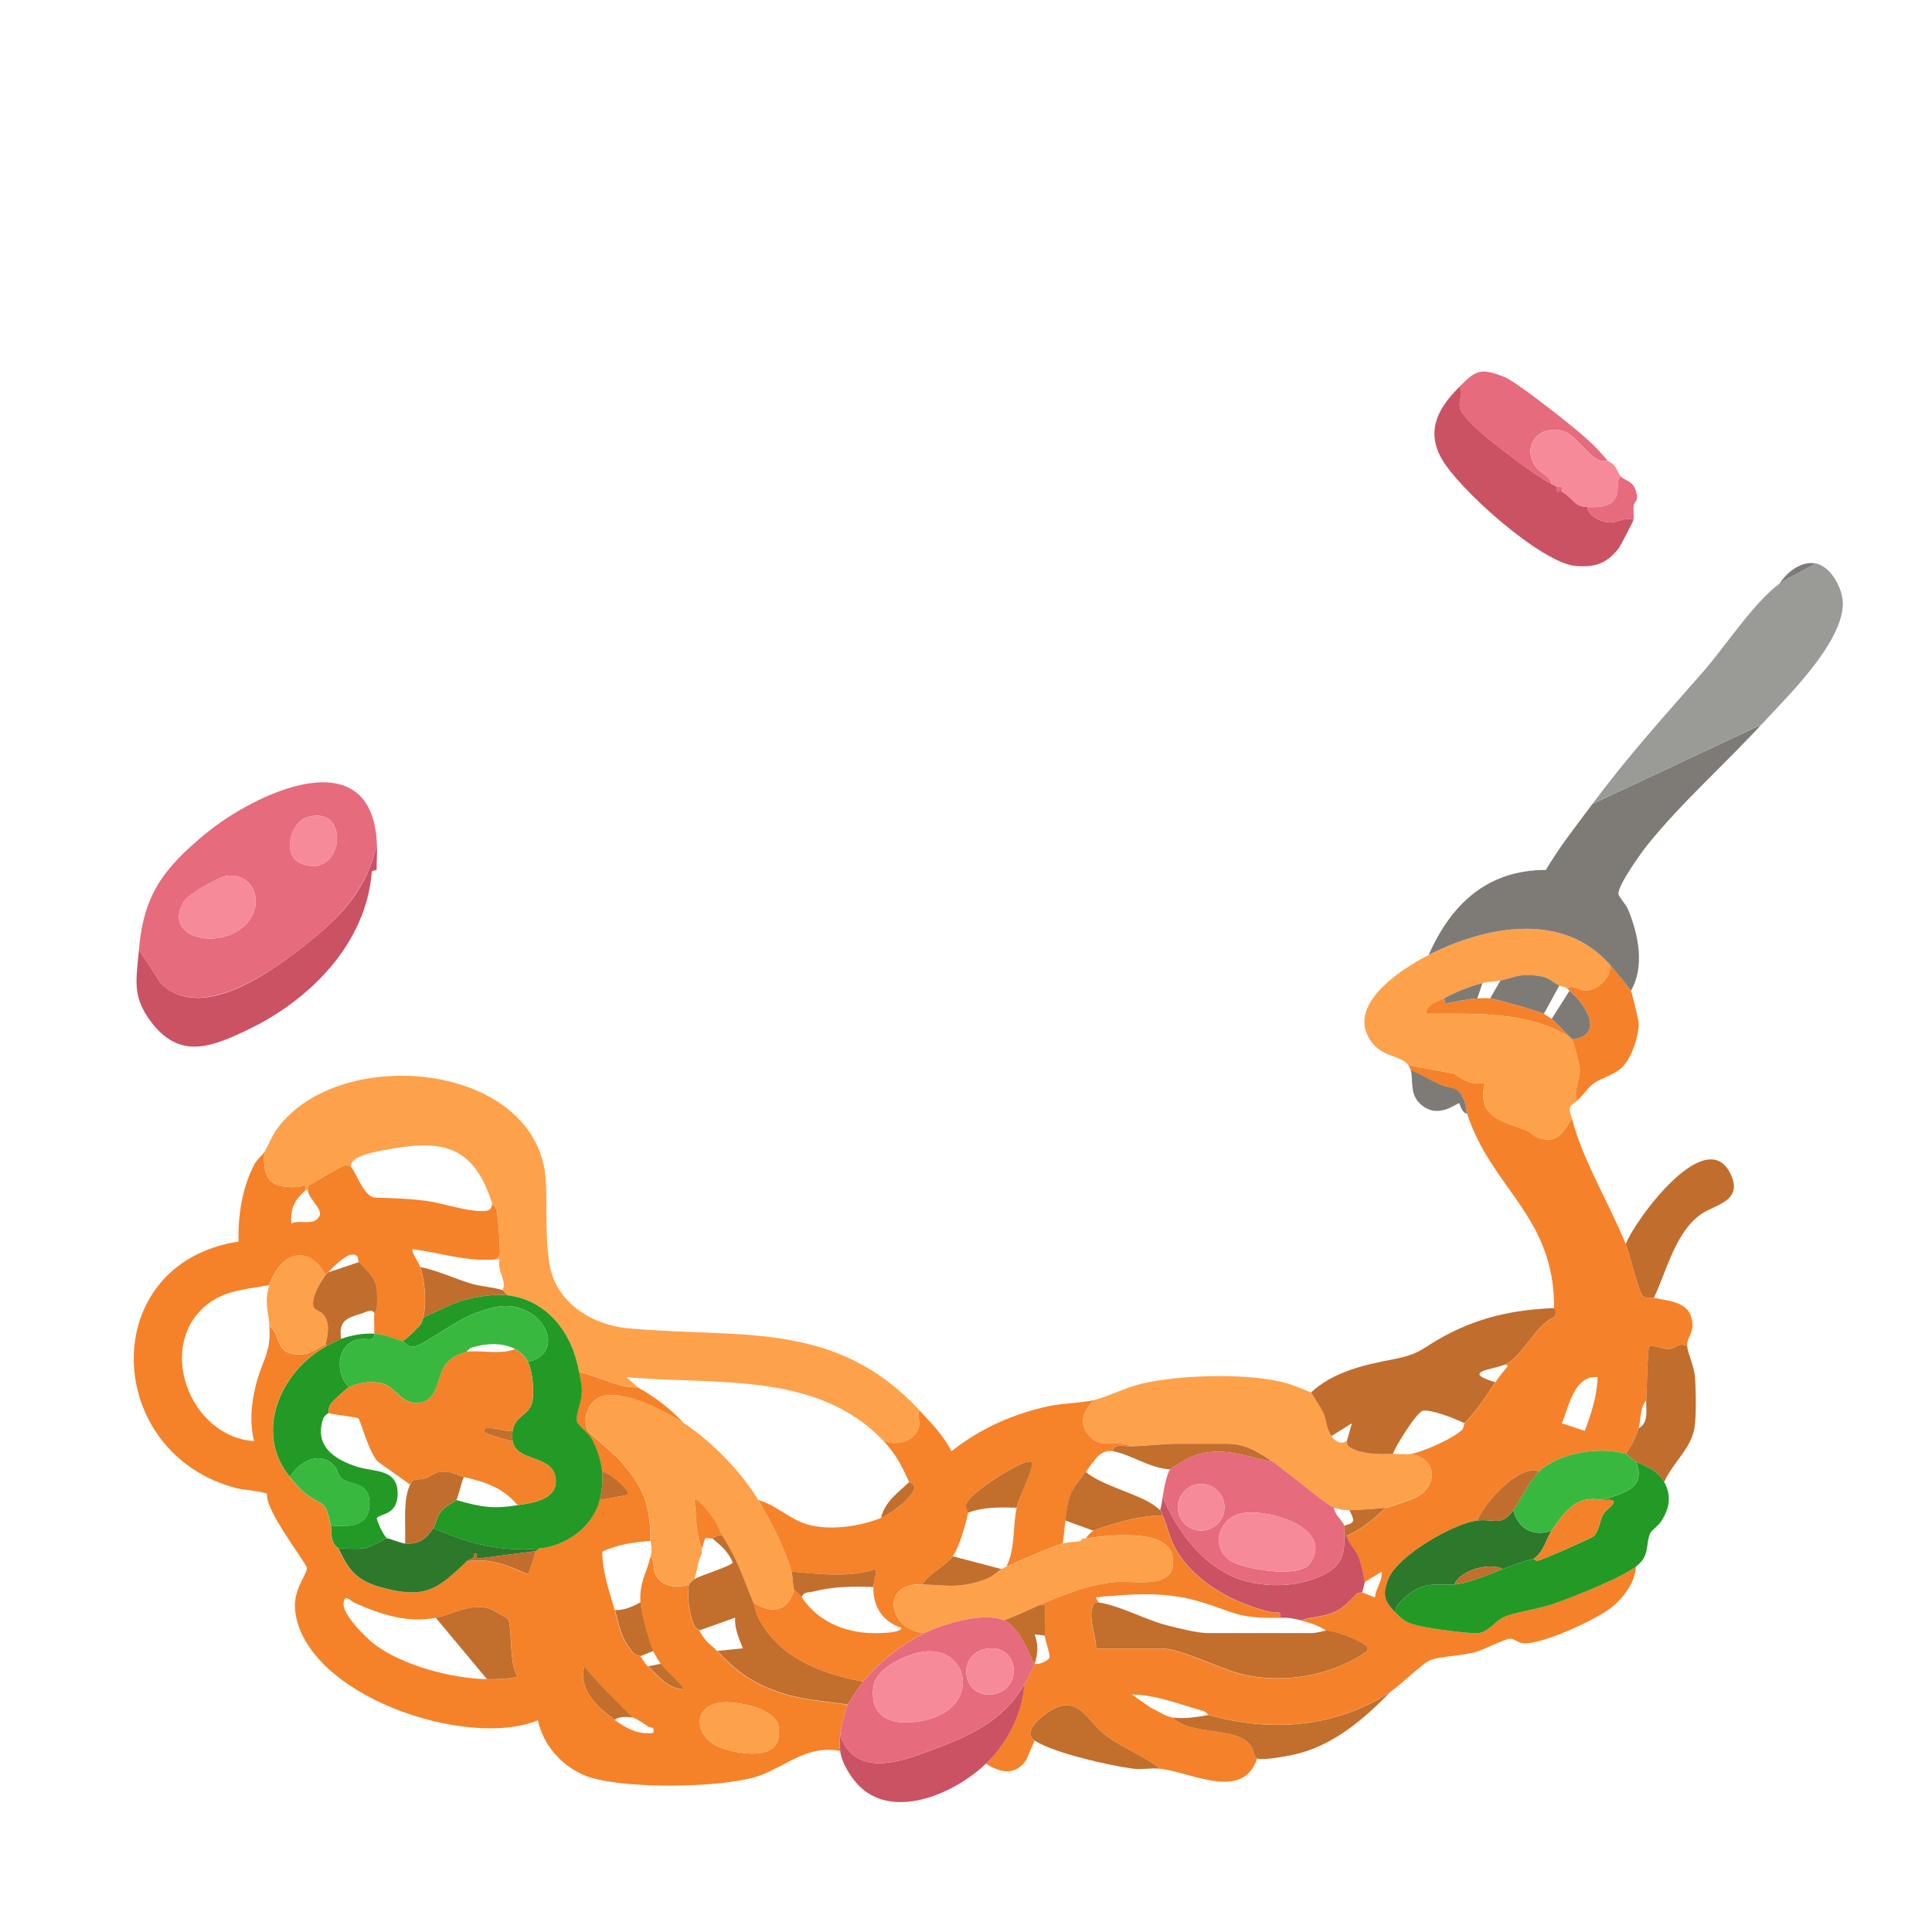 <svg width="260" height="260" viewBox="0 0 260 260" fill="none" xmlns="http://www.w3.org/2000/svg">
<path d="M35.572 155.024C35.306 158.786 36.476 159.949 40.124 159.741C40.705 159.709 41.224 158.995 41.085 160.189C39.586 161.587 39.119 162.478 39.194 164.672C40.389 164.02 42.216 165.139 43 163.628C43.468 162.731 41.451 161.226 41.426 160.189C41.464 160.158 41.312 159.69 41.483 159.57C41.875 159.292 45.953 156.972 46.237 156.883C46.61 156.763 47.027 156.801 47.274 157.092C48.007 157.939 48.842 160.733 50.27 161.15C52.635 161.245 55.043 161.289 57.389 161.612C59.734 161.934 62.535 162.958 64.665 162.977C65.5 162.984 66.214 163.003 66.214 161.915C66.284 162.124 66.77 162.358 66.891 163.129C67.061 164.273 67.264 167.093 67.282 168.307C67.295 169.015 67.156 169.179 66.555 169.495C62.87 169.818 59.228 168.578 55.536 168.117C55.265 168.401 56.422 170.02 56.567 170.526C57.168 172.631 57.452 175.292 56.908 177.416C56.864 177.454 56.788 178.106 56.415 178.46C55.676 179.161 55.012 179.958 54.152 180.52C53.052 180.097 51.516 179.566 50.365 179.49C50.409 178.58 50.302 177.644 50.365 176.734C50.365 176.67 50.707 176.348 50.719 175.899C50.846 172.327 50.53 172.157 48.298 169.843C48.077 169.615 48.443 168.654 47.166 168.857C46.446 168.97 44.714 170.583 44.163 171.221C44.056 171.347 43.898 171.455 43.822 171.562C41.369 167.181 37.639 168.724 36.242 172.941C33.397 173.491 30.584 173.56 28.15 175.349C20.76 180.786 25.457 193.354 34.175 193.942C33.587 191.249 33.796 189.074 34.421 186.444C35.205 183.131 36.527 182.126 36.242 178.447C37.658 179.395 37.121 181.494 38.98 182.082C41.091 182.746 42.153 181.772 43.822 180.862V181.203C37.74 184.585 34.093 192.779 38.998 198.765C39.599 199.499 40.162 200.213 40.901 200.826C43.462 202.95 43.645 201.389 44.511 205.315C44.638 205.897 44.498 206.567 44.739 207.332C44.966 208.052 45.478 208.267 45.542 208.413C46.989 211.542 48.14 212.832 51.737 213.755C57.383 215.196 59.026 213.679 62.762 210.138C65.835 209.607 68.307 210.663 71.025 211.858C71.442 210.828 71.752 209.835 72.062 208.76C72.087 208.672 72.334 208.545 72.403 208.419C76.089 208.115 79.737 205.524 80.666 201.876L84.453 201.18C84.889 200.599 81.804 198.019 81.007 198.083C80.913 196.698 80.268 194.7 79.541 193.518C79.067 192.747 77.752 191.818 77.612 191.287C77.398 190.477 78.2 188.707 78.264 187.582C78.333 186.406 78.087 185.704 77.903 184.642C80.571 185.18 83.03 186.76 85.825 186.71C88.056 187.917 90.313 189.662 92.026 191.533C89.517 189.871 83.669 186.817 80.748 188.006C79.098 188.676 78.34 191.002 79.111 192.57C79.231 192.823 82.562 195.586 83.252 196.35C86.621 200.106 87.481 202.287 87.55 207.376C85.338 207.515 83.075 207.856 81.058 208.805C81.058 211.523 81.987 214.121 82.727 216.675C83.397 218.989 83.41 220.247 85.135 222.378C85.483 222.808 86.128 222.82 86.172 222.877C86.533 223.294 86.558 223.642 87.203 224.255C88.581 225.558 89.814 227.283 92.026 227.353C91.306 226.171 89.675 224.982 88.929 223.914C88.644 223.509 88.088 222.618 87.898 222.194C87.298 220.886 86.254 217.042 86.179 215.651C86.027 212.945 87.007 211.719 87.557 209.449C88.12 210.044 87.835 210.954 88.164 211.776C88.872 213.54 91.135 213.793 92.728 213.243C92.361 214.715 92.791 217.484 93.468 218.888C93.62 219.204 94.043 219.337 94.106 219.444C95.206 221.309 95.421 221.05 96.515 222.201C99.278 225.102 101.117 226.506 105.157 227.852C108.065 228.826 111.081 228.952 114.083 229.433C113.647 230.394 113.148 232.486 113.053 233.567C113.002 234.143 112.983 235.072 113.053 235.635C108.741 234.794 105.947 237.544 102.369 238.903C97.665 240.686 83.22 240.856 78.618 238.903C75.526 237.594 73.099 234.825 72.391 231.513C62.762 235.451 41.129 228.156 39.725 216.833C39.365 213.938 41.35 211.883 41.3 211.011C41.262 210.372 35.578 203.184 35.951 201.054C35.736 200.757 32.594 200.472 31.836 200.276C13.819 195.623 12.87 170.058 32.108 167.08C31.981 163.698 32.626 159.652 34.257 156.662C34.636 155.966 35.332 155.435 35.566 155.043L35.572 155.024ZM65.538 225.968C66.979 225.994 68.262 225.968 69.672 225.621C68.446 224.015 68.996 218.692 68.326 217.845C68.237 217.737 66.1 216.543 65.898 216.486C63.18 215.721 61.194 217.206 58.653 217.706C54.803 218.464 51.238 217.257 47.735 215.708C47.128 215.436 46.357 214.336 46.237 215.816C46.117 217.295 49.24 220.405 50.416 221.297C54.184 224.141 60.847 225.893 65.538 225.975V225.968ZM82.752 231.481C84.295 232.594 85.938 233.504 87.917 233.201C88.126 232.265 87.633 232.613 87.234 232.354C86.767 232.044 85.597 231.222 85.167 231.14C82.891 228.895 80.672 226.714 78.624 224.249C77.828 227.448 80.363 229.749 82.752 231.481ZM96.793 229.142C93.05 229.736 93.392 234.06 97.343 235.318C100.289 236.254 105.448 236.937 104.784 232.366C104.417 229.812 98.81 228.82 96.793 229.142Z" fill="#F58229"/>
<path d="M189.516 143.316L195.73 144.511C197.052 145.504 198.133 145.978 199.846 145.731C198.601 150.258 202.153 150.884 205.359 152.097C205.991 152.338 206.503 152.97 207.059 153.147C209.683 153.962 210.296 152.363 211.554 150.549C213.008 156.2 216.599 162.004 218.786 167.422C219.33 168.768 220.411 173.573 221.024 174.313C221.492 174.875 222.099 174.546 222.579 174.654C224.83 175.141 227.65 175.16 227.77 178.276C227.814 179.446 226.96 180.192 227.055 181.197C226.113 180.521 225.481 181.545 224.482 181.557C223.698 181.564 222.775 180.988 221.89 181.197C221.663 183.599 221.669 186.027 221.543 188.429C220.683 189.441 220.847 190.996 220.512 192.216C220.177 193.436 219.539 194.58 218.793 195.661C215.328 194.612 209.74 195.478 207.084 198.07C206.572 197.672 206.041 197.855 205.504 198.013C203.089 198.721 199.802 202.299 198.822 204.613C195.579 205.018 188.125 209.323 186.861 212.452C185.982 214.627 186.323 215.468 187.803 217.01C189.118 218.382 189.693 218.515 191.571 218.92C192.968 219.223 197.747 219.881 198.961 219.76C200.27 219.634 201.338 218.06 202.356 217.617C203.892 216.947 206.907 216.568 208.893 215.885C211.522 214.981 218.141 212.364 220.171 210.809C220.032 212.964 218.521 214.987 216.89 216.309C214.892 217.933 207.28 221.467 204.872 221.132C204.252 221.044 203.721 220.487 203.184 220.532C202.406 220.595 199.707 222.017 198.474 222.352C196.672 222.839 194.131 222.865 192.595 223.364C191.52 223.712 188.479 226.784 187.101 227.688C179.774 232.518 170.974 233.144 162.648 230.786C162.553 230.761 162.3 230.356 161.972 230.267C158.779 229.401 155.745 228.099 152.318 228.036L154.84 229.812C155.808 230.217 156.775 230.982 157.824 231.134C160.271 233.643 166.441 232.246 168.319 234.933C168.66 235.42 168.793 236.52 169.191 236.646C167.244 242.469 160.233 238.467 156.105 238.024C153.797 236.172 150.889 235.192 148.557 233.346C146.445 231.677 145.37 228.7 142.418 229.679C141.065 230.128 137.165 232.916 139.225 234.238L138.151 236.779C136.69 238.985 134.661 238.631 132.682 237.342C135.565 234.566 137.538 230.666 137.847 226.664C138.182 226.076 139.048 224.451 139.225 223.908C139.712 224.053 141.109 223.56 141.23 223.016C141.337 222.529 140.654 220.854 140.604 220.121C140.553 219.387 140.73 216.157 140.604 215.986C140.559 215.929 140.111 216.018 139.915 215.986C143.126 214.596 146.515 213.205 150.08 212.895C152.716 212.667 158.722 214.096 157.768 209.355C157.009 205.612 148.892 206.636 146.116 207.035C146.331 206.712 146.831 206.143 147.147 206.004C148.335 205.473 150.972 204.733 152.299 204.443C153.627 204.152 155.081 203.937 156.446 203.937C157.129 205.378 157.357 207.003 158.235 208.52C160.853 213.047 166.182 215.86 171.145 216.985C171.771 217.124 172.497 216.656 172.289 217.719C166.176 217.813 166.283 216.928 160.998 215.405C156.668 214.159 151.92 214.52 147.488 214.962C147.431 214.994 147.855 215.613 147.836 215.651C147.817 215.683 147.368 215.525 147.159 215.904C146.268 217.56 147.526 220.045 147.488 221.853H156.269C158.937 221.853 164.443 224.761 167.516 225.419C173.041 226.601 179.35 225.482 183.991 222.194C184.13 221.505 183.668 221.373 183.2 221.101C182.214 220.519 179.578 219.463 178.484 219.451C177.479 218.774 176.215 218.344 175.039 218.073C176.594 217.541 178.004 217.693 179.597 216.947C180.754 216.404 181.576 215.512 182.448 214.621C182.707 214.355 183.276 214.324 183.308 214.286L185.027 214.975C185.097 213.818 186.184 212.547 185.894 211.536L183.656 212.914C183.656 212.56 183.087 210.246 182.891 209.715C182.486 208.602 181.487 207.875 181.241 206.712C183.099 205.903 184.996 204.398 186.406 202.925C187.025 202.843 190.268 201.712 190.85 201.345C193.606 199.6 193.278 196.237 189.851 195.693C191.507 195.358 195.566 193.601 196.755 192.425C197.007 192.172 196.995 191.653 197.083 191.559C198.923 189.542 199.726 188.315 201.218 186.046C201.73 185.268 202.356 184.541 202.931 183.802L202.596 183.631C204.809 182.683 206.566 178.359 209.177 177.271L209.424 176.639C209.43 176.405 209.139 176.159 209.145 176.057C209.202 163.654 200.794 160.088 197.437 149.885C197.267 149.36 197.305 148.728 197.02 148.07C196.103 145.934 195.351 146.718 193.651 145.921C192.367 145.32 191.172 144.555 189.857 144.031C189.819 143.866 189.623 143.493 189.516 143.342V143.316ZM214.999 185.332C211.839 185.066 211.162 189.232 210.182 191.527L213.274 192.564C214.14 190.25 214.93 187.841 214.999 185.332Z" fill="#F5822A"/>
<path d="M123.737 189.807C123.377 190.402 123.851 191.122 123.674 191.97C123.244 194.03 120.658 194.625 118.913 193.942C110 184.446 96.098 186.413 84.307 185.325L85.85 186.71C83.056 186.76 80.597 185.18 77.929 184.642C77.044 179.522 73.775 174.989 68.288 174.312C68.079 174.148 67.788 173.693 67.599 173.623C68.351 172.568 66.783 170.949 67.251 169.489C67.023 169.502 66.79 169.47 66.562 169.489C67.156 169.173 67.302 169.008 67.289 168.3C67.264 167.087 67.068 164.267 66.897 163.123C66.783 162.358 66.29 162.118 66.221 161.909C63.635 153.88 59.273 153.273 51.402 154.835C50.416 155.031 46.869 155.625 47.28 157.085C47.027 156.795 46.61 156.757 46.243 156.877C45.959 156.965 41.875 159.285 41.489 159.564C41.319 159.684 41.47 160.152 41.432 160.183C41.363 160.24 41.148 160.126 41.091 160.183C41.23 158.988 40.712 159.703 40.13 159.734C36.482 159.943 35.313 158.78 35.578 155.018C36.211 153.962 36.584 152.843 37.361 151.807C45.921 140.332 72.612 143 73.459 158.988C73.655 162.636 73.333 166.379 73.959 170.191C74.78 175.198 79.591 178.283 84.352 178.738C99.404 180.173 112.32 177.48 123.743 189.801L123.737 189.807Z" fill="#FEA14B"/>
<path d="M147.159 188.429C145.832 189.896 145.105 191.331 146.464 193.082C148.101 195.194 150.276 193.657 152.324 194.625C151.319 194.65 149.587 194.207 149.916 195.314C147.943 194.922 147.128 196.818 146.129 198.07C143.999 200.732 143.765 201.098 143.373 204.613C143.259 205.644 143.158 206.68 143.031 207.711C140.901 208.368 137.588 209.898 135.451 210.809C136.653 208.413 136.267 205.391 136.829 202.887C137.196 201.256 138.467 199.107 138.827 197.482C138.947 196.945 139.112 196.584 138.378 196.686C136.849 196.894 130.76 200.826 130.097 202.217C129.749 202.951 130.305 203.456 130.28 203.576C130.021 204.98 129.041 208.337 128.213 209.43C127.239 210.714 124.989 211.776 124.078 213.217C118.325 212.996 119.602 219.451 124.42 219.76C121.556 221.107 118.079 223.787 116.157 226.304C110.486 225.26 104.695 223.041 101.977 217.586C101.642 216.916 101.591 216.226 101.351 215.632C103.772 217.244 106.08 216.96 106.864 213.913C106.889 213.982 107.667 214.608 107.894 214.943C110.48 218.793 114.817 220.121 119.387 219.722C119.76 219.691 121.284 219.564 121.322 219.084C118.768 218.186 117.485 216.271 117.535 213.571C117.548 212.762 117.978 211.991 117.877 211.163C114.21 212.357 110.284 211.814 106.516 211.504C105.618 208.394 103.728 204.664 102.04 201.863C104.386 202.508 106.263 204.449 108.583 205.132C111.612 206.023 115.67 205.448 118.572 204.272C119.754 203.791 123.313 201.244 123.01 200.024C122.915 199.638 122.397 199.518 122.359 199.448C121.278 197.191 120.702 195.845 118.913 193.936C120.658 194.618 123.244 194.024 123.674 191.963C123.851 191.116 123.377 190.395 123.737 189.801C125.343 191.54 126.936 193.114 128.042 195.307C131.905 192.229 136.412 190.237 141.23 189.213C143.113 188.815 145.402 188.84 147.153 188.423L147.159 188.429Z" fill="#F6822A"/>
<path d="M50.726 113.699C49.385 119.445 46.066 123.194 41.584 126.772C37.102 130.35 27.189 137.816 21.613 132.31L18.699 127.822C19.312 120.438 21.993 116.872 27.682 112.181C34.27 106.751 50.188 99.139 50.726 113.705V113.699ZM41.325 109.981C39.119 110.645 37.861 115.064 40.478 116.189C46.187 118.642 47.413 108.154 41.325 109.981ZM30.319 117.903C29.288 118.111 25.299 120.387 24.749 121.297C21.493 126.709 31.014 128.207 33.802 123.46C35.484 120.583 33.517 117.264 30.319 117.903Z" fill="#E66B7C"/>
<path d="M176.43 187.398C176.55 187.499 177.928 189.775 178.061 190.072C178.547 191.153 178.44 192.222 179.186 193.252C180.292 194.788 181.158 193.872 181.253 193.941C181.298 193.973 181.253 194.453 181.443 194.605C182.897 195.749 185.748 195.73 187.449 195.661C188.182 195.629 189.225 195.787 189.857 195.661C193.29 196.204 193.613 199.568 190.856 201.312C190.275 201.679 187.031 202.811 186.412 202.893C185.268 203.045 182.682 203.209 181.588 203.234C180.893 203.253 180.166 203.133 179.521 202.893C178.535 202.526 175.108 199.612 173.888 198.714C172.965 198.031 172.219 197.336 171.252 196.697C169.444 195.49 167.642 194.289 165.227 194.289H158.336C156.667 194.289 154.24 194.586 152.312 194.63C150.263 193.657 148.089 195.199 146.451 193.088C145.092 191.337 145.819 189.895 147.147 188.435C149.163 187.954 151.433 186.722 153.69 186.197C158.849 184.996 168.268 184.711 173.326 186.197C173.73 186.317 176.291 187.297 176.417 187.411L176.43 187.398Z" fill="#FDA14B"/>
<path d="M209.152 176.032C209.152 176.14 209.436 176.386 209.43 176.614L209.183 177.246C206.572 178.333 204.821 182.658 202.602 183.606C200.908 184.333 196.489 184.592 201.224 186.014C199.732 188.284 198.936 189.51 197.09 191.527C195.971 190.983 192.525 189.593 191.47 189.858C190.635 190.06 187.815 194.581 187.449 195.662C185.742 195.731 182.891 195.75 181.443 194.606C181.247 194.454 181.298 193.974 181.253 193.942L181.936 191.533L179.186 193.253C178.44 192.216 178.548 191.154 178.061 190.073C177.928 189.782 176.544 187.506 176.43 187.399C179.363 184.643 183.479 183.701 187.316 182.961C191.362 182.183 191.071 181.57 194.447 179.762C199.188 177.221 203.759 176.26 209.145 176.032H209.152Z" fill="#C16D2D"/>
<path d="M50.726 113.698C50.764 114.805 50.675 115.93 50.688 116.992C50.688 117.182 50.049 117.099 50.03 117.34C49.309 126.848 41.85 134.503 33.397 138.556C28.428 140.939 24.142 142.646 20.273 137.443C17.7 133.985 18.377 131.709 18.699 127.821L21.613 132.31C27.195 137.816 36.9 130.514 41.584 126.772C46.269 123.029 49.385 119.445 50.726 113.698Z" fill="#CA5263"/>
<path d="M222.579 174.654C222.099 174.553 221.492 174.881 221.024 174.312C220.417 173.573 219.33 168.762 218.786 167.421C220.038 164.147 229.812 150.858 232.992 158.211C234.484 161.662 230.823 162.111 229.002 163.344C225.488 165.727 224.324 170.968 222.573 174.654H222.579Z" fill="#C16D2D"/>
<path d="M227.055 181.197C227.15 182.17 227.959 183.795 228.086 185.161C228.237 186.886 228.288 190.344 228.061 192.013C227.669 194.884 225.051 196.9 223.958 199.448C223.104 197.905 221.625 197.393 220.171 196.692C219.69 196.458 218.875 195.686 218.793 195.661C219.545 194.58 220.177 193.417 220.512 192.216C221.935 191.438 221.479 189.744 221.543 188.429C221.669 186.02 221.656 183.599 221.89 181.197C222.775 180.988 223.698 181.563 224.482 181.557C225.475 181.544 226.107 180.52 227.055 181.197Z" fill="#C16D2D"/>
<path d="M187.107 227.694C183.491 231.431 179.262 235.034 174.034 236.147C172.984 236.368 170.064 236.924 169.198 236.652C168.799 236.526 168.667 235.426 168.325 234.939C166.448 232.252 160.277 233.656 157.831 231.14C159.348 231.355 161.143 231.058 162.654 230.798C170.98 233.156 179.78 232.531 187.107 227.701V227.694Z" fill="#C26E2D"/>
<path d="M156.111 238.024C154.948 237.898 153.658 238.17 152.501 238.024C149.271 237.594 141.887 235.932 139.238 234.244C137.171 232.922 141.078 230.134 142.431 229.686C145.377 228.706 146.458 231.683 148.569 233.352C150.902 235.198 153.81 236.178 156.118 238.031L156.111 238.024Z" fill="#C26E2D"/>
<path d="M92.052 191.526C95.794 194.005 99.726 198.019 102.04 201.856C103.728 204.657 105.618 208.393 106.516 211.497C106.699 212.123 106.693 213.508 106.857 213.906C106.074 216.953 103.766 217.244 101.345 215.625C99.815 211.883 99.36 210.132 97.21 206.674C96.799 206.01 96.622 205.169 95.971 204.297C95.68 203.905 93.828 201.401 93.424 201.856C93.765 203.999 93.544 206.414 94.454 208.4C94.397 208.583 94.511 208.893 94.454 209.089C94.441 209.127 94.233 209.31 94.113 209.778C93.879 210.682 93.752 211.643 93.424 212.534C93.297 212.616 92.747 213.166 92.734 213.223C91.148 213.773 88.878 213.527 88.17 211.756C87.841 210.941 88.126 210.024 87.563 209.43C87.835 208.305 87.57 207.982 87.563 207.363C87.494 202.274 86.627 200.093 83.264 196.337C82.575 195.572 79.25 192.81 79.123 192.557C78.358 190.989 79.111 188.663 80.761 187.993C83.681 186.804 89.529 189.857 92.039 191.52L92.052 191.526Z" fill="#FDA14B"/>
<path d="M97.223 206.68C99.372 210.139 99.828 211.89 101.357 215.632C101.604 216.227 101.655 216.916 101.983 217.586C104.702 223.048 110.493 225.267 116.163 226.304C115.733 226.866 114.336 228.883 114.096 229.401C111.099 228.927 108.078 228.794 105.17 227.821C101.13 226.474 99.296 225.071 96.528 222.169L99.973 221.821C99.442 220.506 98.829 219.147 98.936 217.693L94.119 219.419C94.056 219.312 93.632 219.179 93.48 218.863C92.804 217.466 92.374 214.69 92.741 213.217C92.753 213.16 93.303 212.61 93.43 212.528C94.188 212.022 98.506 210.726 98.601 210.284C98.089 208.887 96.951 207.92 95.845 207.022C96.218 206.908 96.61 206.447 97.223 206.68Z" fill="#C26E2D"/>
<path d="M43.841 171.556C43.101 172.574 42.084 174.243 42.134 175.545C42.166 176.354 43.076 176.367 43.512 176.879C44.473 178.023 44.126 179.534 43.847 180.849C42.178 181.759 41.123 182.733 39.005 182.069C37.146 181.487 37.69 179.382 36.267 178.434C36.109 176.386 35.521 175.172 36.267 172.921C37.658 168.705 41.388 167.162 43.847 171.543L43.841 171.556Z" fill="#FDA14B"/>
<path d="M58.647 217.705C61.188 217.206 63.173 215.72 65.892 216.485C66.094 216.542 68.231 217.737 68.319 217.845C68.99 218.698 68.433 224.015 69.666 225.62C68.256 225.962 66.973 225.993 65.531 225.968L58.641 217.705H58.647Z" fill="#C26E2D"/>
<path d="M96.793 229.142C98.81 228.826 104.417 229.812 104.784 232.366C105.441 236.937 100.289 236.254 97.343 235.318C93.392 234.06 93.05 229.736 96.793 229.142Z" fill="#FDA14B"/>
<path d="M50.384 176.721C50.081 176.057 49.284 176.569 48.829 176.715C46.793 177.347 45.516 177.625 45.908 180.166C45.725 180.236 44.126 181.045 43.841 181.197V180.855C44.119 179.541 44.467 178.03 43.506 176.885C43.076 176.367 42.16 176.354 42.128 175.551C42.077 174.249 43.101 172.58 43.835 171.562C43.917 171.455 44.069 171.347 44.176 171.221L48.311 169.843C50.549 172.157 50.858 172.327 50.732 175.899C50.713 176.348 50.378 176.67 50.378 176.734L50.384 176.721Z" fill="#C16D2D"/>
<path d="M67.599 173.624C67.788 173.693 68.079 174.148 68.288 174.313C66.36 174.072 63.609 174.578 61.745 175.172C61.005 175.406 57.319 177.056 56.927 177.41C57.465 175.286 57.187 172.625 56.586 170.52C58.963 170.994 61.15 172.075 63.471 172.764C64.71 173.13 66.448 173.213 67.605 173.624H67.599Z" fill="#C16D2D"/>
<path d="M87.924 222.182L86.204 222.871C86.16 222.82 85.515 222.801 85.167 222.371C83.441 220.241 83.435 218.989 82.758 216.669C83.998 216.745 85.136 216.195 86.204 215.639C86.28 217.029 87.329 220.873 87.924 222.182Z" fill="#C26E2D"/>
<path d="M85.167 231.133C84.586 231.019 83.112 230.975 82.758 231.474C80.369 229.742 77.834 227.441 78.63 224.242C80.679 226.708 82.898 228.882 85.174 231.133H85.167Z" fill="#C26E2D"/>
<path d="M81.033 198.077C81.829 198.007 84.908 200.593 84.478 201.174L80.691 201.87C81.026 200.548 81.134 199.448 81.033 198.083V198.077Z" fill="#C16D2D"/>
<path d="M88.954 223.9C89.7 224.969 91.337 226.157 92.052 227.339C89.839 227.27 88.613 225.544 87.228 224.242L88.948 223.9H88.954Z" fill="#C26E2D"/>
<path d="M139.927 215.979C138.328 216.675 136.76 217.478 135.104 218.047C132.335 216.883 127.069 218.527 124.426 219.766C119.609 219.456 118.332 213.002 124.085 213.223C127.479 213.356 129.262 213.811 132.79 212.458C133.751 212.091 134.434 211.308 134.762 211.162C134.996 211.061 135.217 210.916 135.451 210.821C137.582 209.91 140.895 208.381 143.031 207.723C143.758 207.495 144.726 207.527 145.44 207.382L145.781 207.04C145.895 207.021 146.015 207.059 146.123 207.04C148.898 206.642 157.015 205.618 157.774 209.36C158.735 214.102 152.723 212.667 150.086 212.901C146.521 213.21 143.132 214.601 139.921 215.992L139.927 215.979Z" fill="#FDA14B"/>
<path d="M147.849 215.639C150.978 216.176 153.968 217.915 156.996 218.718C158.381 219.084 161.181 219.773 162.484 219.773H176.607C177.119 219.773 178.352 219.426 178.503 219.432C179.603 219.445 182.233 220.5 183.219 221.082C183.687 221.36 184.149 221.493 184.01 222.176C179.369 225.463 173.06 226.582 167.535 225.4C164.462 224.742 158.956 221.834 156.288 221.834H147.507C147.545 220.026 146.281 217.542 147.178 215.886C147.381 215.506 147.836 215.664 147.855 215.633L147.849 215.639Z" fill="#C26E2D"/>
<path d="M156.111 203.241C156.408 203.564 156.339 203.677 156.453 203.93C155.093 203.93 153.633 204.145 152.305 204.436C150.978 204.727 148.342 205.466 147.153 205.997L143.366 204.619C143.758 201.104 143.986 200.738 146.123 198.076C148.367 200.087 154.24 201.218 156.111 203.241Z" fill="#C26E2D"/>
<path d="M139.927 215.98C140.117 216.011 140.572 215.923 140.616 215.98C140.743 216.15 140.559 219.374 140.616 220.114L139.232 219.95C139.769 221.29 139.681 222.554 139.232 223.907C138.884 223.8 137.512 219.065 135.097 218.053C136.747 217.484 138.321 216.681 139.921 215.986L139.927 215.98Z" fill="#C26E2D"/>
<path d="M186.418 202.894C185.009 204.367 183.106 205.871 181.253 206.68H180.912C180.899 206.269 181 205.618 180.912 205.302C182.619 204.91 182.157 204.455 181.601 203.235C182.695 203.21 185.28 203.045 186.425 202.894H186.418Z" fill="#C26E2D"/>
<path d="M171.265 196.698C167.231 195.971 164.266 194.435 160.157 196.098C159.847 196.224 157.584 197.602 157.489 197.735C154.841 197.64 152.306 195.801 149.91 195.326C149.587 194.22 151.313 194.663 152.318 194.637C154.246 194.587 156.68 194.296 158.343 194.296H165.234C167.649 194.296 169.457 195.503 171.259 196.705L171.265 196.698Z" fill="#C26E2D"/>
<path d="M130.28 203.583C130.305 203.463 129.743 202.957 130.097 202.223C130.76 200.833 136.848 196.9 138.378 196.692C139.112 196.591 138.947 196.951 138.827 197.488C138.467 199.119 137.19 201.269 136.829 202.894C134.623 202.868 132.373 202.748 130.286 203.583H130.28Z" fill="#C26E2D"/>
<path d="M134.762 211.162C134.427 211.308 133.751 212.092 132.79 212.458C129.262 213.818 127.479 213.356 124.085 213.223C124.995 211.782 127.246 210.72 128.219 209.437L134.762 211.156V211.162Z" fill="#C26E2D"/>
<path d="M106.516 211.504C110.29 211.814 114.21 212.358 117.877 211.163C117.978 211.991 117.548 212.763 117.535 213.572C114.64 213.471 112.187 213.49 109.38 214.198C108.817 214.343 108.116 214.172 107.894 214.95C107.667 214.608 106.889 213.983 106.864 213.919C106.693 213.515 106.699 212.137 106.522 211.511L106.516 211.504Z" fill="#C26E2D"/>
<path d="M118.572 204.272C119.04 202.11 120.886 200.858 122.359 199.448C122.39 199.518 122.915 199.638 123.01 200.024C123.313 201.237 119.754 203.791 118.572 204.272Z" fill="#C26E2D"/>
<path d="M30.319 117.902C33.517 117.263 35.484 120.589 33.802 123.459C31.02 128.207 21.493 126.708 24.749 121.297C25.299 120.38 29.282 118.104 30.319 117.902Z" fill="#F68A98"/>
<path d="M41.325 109.981C47.413 108.154 46.193 118.642 40.478 116.189C37.854 115.063 39.119 110.638 41.325 109.981Z" fill="#F68A98"/>
<path d="M216.725 129.882C216.801 131.525 214.987 133.257 213.425 133.308C212.445 133.34 211.712 132.429 210.871 132.986C210.524 132.739 210.081 132.771 209.841 132.644C208.602 131.98 208.513 131.456 206.566 131.272C204.233 131.051 203.677 131.62 201.92 131.955C201.174 132.101 200.263 132.088 199.511 132.297C197.633 132.821 196.059 133.428 194.346 134.364C193.499 134.825 191.95 135.154 191.937 136.431C198.43 136.463 205.479 136.039 211.219 139.535C211.301 139.643 211.478 139.718 211.56 139.876C211.794 140.332 212.585 143.303 212.603 143.853C212.667 145.345 211.674 146.799 212.25 148.139C211.952 148.43 211.371 148.689 211.263 149.062C211.143 149.479 211.447 150.105 211.56 150.554C210.302 152.368 209.689 153.962 207.066 153.152C206.503 152.982 205.991 152.343 205.365 152.103C202.16 150.883 198.607 150.263 199.852 145.737C198.139 145.983 197.058 145.509 195.737 144.517L189.522 143.322C188.688 142.152 186.273 142.209 184.863 140.578C180.564 135.609 188.384 130.482 192.279 128.516C199.985 124.628 210.372 122.573 216.732 129.894L216.725 129.882Z" fill="#FDA14B"/>
<path d="M197.437 149.859C196.698 149.808 196.464 148.531 196.394 148.487C196.116 148.291 193.537 150.877 191.059 148.487C189.706 147.185 190.199 145.415 189.857 144.005C191.172 144.53 192.367 145.295 193.651 145.895C195.351 146.692 196.097 145.901 197.02 148.045C197.305 148.708 197.267 149.341 197.437 149.859Z" fill="#7E7B77"/>
<path d="M194.34 134.358L194.517 135.053C195.756 134.838 197.633 134.396 198.816 134.358C199.334 134.339 200.061 134.288 200.535 134.358C201.724 134.541 206.642 135.964 207.767 136.425C207.824 136.45 208.671 137.013 208.798 137.114C209.013 137.279 211.036 139.302 211.206 139.523C205.46 136.027 198.417 136.45 191.925 136.419C191.937 135.142 193.486 134.813 194.333 134.352L194.34 134.358Z" fill="#F5822A"/>
<path d="M198.816 134.357C197.627 134.395 195.756 134.838 194.517 135.053L194.34 134.357C196.053 133.422 197.627 132.821 199.505 132.29L198.816 134.357Z" fill="#7E7B77"/>
<path d="M223.958 199.448C224.994 201.326 224.678 202.963 223.559 204.733C223.167 205.347 222.27 205.909 222.074 206.345C221.403 207.856 222.105 209.336 220.171 210.815C218.135 212.376 211.522 214.994 208.893 215.891C206.907 216.574 203.892 216.947 202.356 217.624C201.338 218.072 200.27 219.64 198.961 219.767C197.747 219.887 192.968 219.223 191.571 218.926C189.687 218.521 189.118 218.389 187.803 217.017C187.607 215.917 189.845 214.267 190.66 213.849C192.456 212.926 193.897 213.375 195.724 213.23C197.551 213.085 200.377 211.858 202.267 211.163C203.765 210.613 204.549 210.24 206.402 209.785C206.433 209.778 206.56 210.113 207.072 209.993C207.717 209.841 214.197 207.009 214.506 206.699C215.202 205.998 215.259 204.721 215.745 203.81C216.049 203.241 216.909 202.748 217.073 202.375C217.427 201.566 216.081 201.939 215.701 201.863C218.337 200.915 221.612 200.416 220.177 196.698C221.631 197.4 223.11 197.906 223.964 199.455L223.958 199.448Z" fill="#239926"/>
<path d="M208.804 205.999C208.128 206.985 207.78 208.837 206.395 209.785C204.543 210.241 203.759 210.614 202.261 211.164C200.453 210.196 196.552 211.284 195.718 213.231C193.891 213.376 192.449 212.927 190.654 213.85C189.838 214.274 187.6 215.918 187.796 217.018C186.317 215.469 185.976 214.634 186.855 212.459C188.119 209.33 195.572 205.025 198.816 204.62C201.06 204.342 202.071 205.486 203.639 203.242C204.328 205.752 206.326 206.833 208.804 205.999Z" fill="#2D792C"/>
<path d="M218.793 195.662C218.875 195.687 219.69 196.465 220.171 196.692C221.606 200.409 218.331 200.909 215.695 201.857C212.148 201.174 210.694 203.242 208.804 205.992C206.326 206.826 204.322 205.745 203.639 203.235C204.632 201.813 205.814 199.309 207.084 198.07C209.746 195.478 215.328 194.612 218.793 195.662Z" fill="#39B83F"/>
<path d="M207.084 198.077C205.814 199.316 204.638 201.819 203.639 203.242C202.071 205.486 201.06 204.342 198.815 204.62C199.802 202.3 203.083 198.728 205.498 198.02C206.041 197.862 206.566 197.678 207.078 198.077H207.084Z" fill="#C16D2D"/>
<path d="M215.695 201.863C216.081 201.939 217.427 201.566 217.067 202.375C216.902 202.748 216.049 203.235 215.739 203.81C215.252 204.72 215.195 206.004 214.5 206.699C214.19 207.009 207.71 209.841 207.065 209.993C206.553 210.113 206.427 209.778 206.395 209.784C207.786 208.836 208.134 206.984 208.804 205.997C210.688 203.247 212.148 201.18 215.695 201.863Z" fill="#F4822A"/>
<path d="M202.261 211.163C200.371 211.858 197.583 213.085 195.718 213.23C196.552 211.289 200.453 210.195 202.261 211.163Z" fill="#C26E2D"/>
<path d="M208.804 65.133C209.032 65.247 209.272 65.373 209.493 65.475C209.278 66.499 209.948 66.031 210.182 66.164C211.845 67.093 211.725 68.161 213.628 68.231C213.64 69.249 215.12 70.052 215.948 70.216C217.749 70.589 218.388 69.47 219.829 69.95C219.779 70.203 218.015 73.554 217.882 73.731C216.264 75.817 214.715 76.373 212.066 76.165C207.47 75.804 196.173 65.753 193.929 61.587C191.874 57.781 193.663 54.778 196.413 52.047C197.033 52.869 196.236 53.76 196.476 54.898C196.596 55.467 196.957 55.77 197.267 56.188C198.695 58.109 206.534 64.014 208.81 65.133H208.804Z" fill="#CA5263"/>
<path d="M216.384 62.036C216.201 61.954 215.568 62.118 215.025 61.859C213.773 61.258 211.889 58.616 210.783 58.167C207.508 56.833 204.663 59.653 206.579 62.712C207.217 63.73 208.602 63.932 208.798 65.14C206.522 64.015 198.683 58.116 197.254 56.194C196.944 55.777 196.584 55.467 196.464 54.905C196.224 53.767 197.02 52.882 196.401 52.054C198.582 49.885 199.138 49.43 202.394 50.707C203.974 51.327 209.714 55.885 211.371 57.225C213.16 58.673 214.936 60.228 216.371 62.036H216.384Z" fill="#E66B7C"/>
<path d="M216.725 129.882C217.446 130.71 219.071 132.689 219.482 133.327C219.602 133.517 220.518 137.259 220.525 137.645C220.569 139.422 219.577 142.405 218.274 143.657C217.168 144.719 215.36 145.08 214.329 145.908C213.76 146.369 212.951 147.444 212.249 148.133C211.674 146.793 212.667 145.339 212.603 143.847C212.578 143.297 211.794 140.319 211.56 139.87C216.024 139.333 213.4 135.135 211.219 133.327C211.093 133.22 210.985 133.062 210.878 132.986C211.712 132.436 212.452 133.34 213.432 133.308C214.993 133.258 216.808 131.526 216.732 129.882H216.725Z" fill="#F5822A"/>
<path d="M216.384 62.036C217.642 62.617 217.661 63.629 218.104 64.103C217.497 64.691 217.857 65.709 217.604 66.537C217.067 68.301 215.139 68.294 213.621 68.238C211.718 68.168 211.839 67.106 210.176 66.17C210.372 65.184 209.771 65.614 209.487 65.481C209.266 65.38 209.025 65.247 208.798 65.14C208.602 63.932 207.211 63.73 206.579 62.712C204.657 59.653 207.508 56.833 210.783 58.167C211.883 58.616 213.767 61.258 215.025 61.859C215.568 62.118 216.201 61.954 216.384 62.036Z" fill="#F68A98"/>
<path d="M219.823 69.958C218.382 69.477 217.743 70.596 215.941 70.223C215.113 70.052 213.634 69.249 213.621 68.238C215.139 68.295 217.067 68.301 217.604 66.537C217.851 65.716 217.49 64.691 218.104 64.103C218.748 64.786 219.931 64.603 220.291 66.607C220.43 67.391 219.918 67.524 219.848 68.086C219.766 68.719 219.931 69.471 219.823 69.964V69.958Z" fill="#E66B7C"/>
<path d="M237.044 97.509C232.056 102.908 226.341 107.965 221.713 113.693C220.866 114.742 217.598 119.319 217.813 120.331C217.914 120.792 218.843 121.728 219.14 122.474C220.474 125.768 221.391 130.085 219.475 133.335C219.064 132.696 217.44 130.718 216.719 129.889C210.359 122.569 199.972 124.623 192.266 128.511C195.269 121.677 200.181 117.062 208.039 117.075C209.879 113.939 212.148 111.101 214.304 108.193L237.038 97.515L237.044 97.509Z" fill="#7E7B77"/>
<path d="M237.044 97.509L214.31 108.187C219.172 101.637 223.958 96.397 229.3 90.283C232.208 86.952 236.058 81.047 239.453 78.569C240.749 77.627 242.892 76.742 244.276 75.812C246.381 76.148 247.974 79.182 248 81.148C248.057 86.478 240.483 93.792 237.044 97.509Z" fill="#9A9B97"/>
<path d="M244.276 75.812C242.898 76.741 240.749 77.626 239.453 78.568C240.483 77.02 242.31 75.502 244.276 75.812Z" fill="#7E7B77"/>
<path d="M209.841 132.639L207.774 136.426C206.648 135.964 201.73 134.542 200.541 134.359L201.92 131.95C203.677 131.608 204.233 131.04 206.566 131.267C208.513 131.457 208.602 131.981 209.841 132.639Z" fill="#7E7B77"/>
<path d="M211.56 139.871C211.478 139.713 211.301 139.637 211.219 139.529C211.048 139.308 209.025 137.285 208.81 137.121L211.219 133.334C213.4 135.142 216.03 139.34 211.56 139.877V139.871Z" fill="#7E7B77"/>
<path d="M209.493 65.481C209.778 65.614 210.378 65.184 210.182 66.171C209.948 66.044 209.278 66.506 209.493 65.481Z" fill="#E66B7C"/>
<path d="M97.223 206.68C96.616 206.453 96.218 206.914 95.845 207.022C95.617 207.091 95.124 206.864 94.884 207.079C94.833 207.123 94.561 208.103 94.467 208.4C93.556 206.415 93.778 204 93.436 201.857C93.841 201.402 95.699 203.905 95.984 204.297C96.629 205.176 96.812 206.017 97.223 206.674V206.68Z" fill="#F6822A"/>
<path d="M94.119 209.784C94.239 209.316 94.454 209.133 94.46 209.095L94.119 209.784Z" fill="#F6822A"/>
<path d="M132.695 237.334C128.7 241.178 120.639 244.914 115.86 240.571C114.627 239.452 113.274 237.309 113.066 235.614C112.996 235.058 113.015 234.122 113.066 233.547C115.253 239.679 122.03 236.815 126.493 235.09C131.222 233.269 135.281 231.189 137.866 226.656C137.557 230.658 135.584 234.559 132.701 237.334H132.695Z" fill="#CA5263"/>
<path d="M135.104 218.046C137.519 219.064 138.89 223.799 139.238 223.9C139.061 224.444 138.195 226.069 137.86 226.657C135.274 231.19 131.216 233.263 126.487 235.09C122.024 236.81 115.253 239.68 113.059 233.548C113.16 232.473 113.654 230.374 114.09 229.413C114.33 228.888 115.721 226.878 116.157 226.315C118.085 223.799 121.562 221.119 124.42 219.772C127.062 218.527 132.328 216.883 135.097 218.053L135.104 218.046ZM132.607 221.909C128.693 222.668 129.452 228.509 133.523 228.022C137.797 227.517 137.24 221.005 132.607 221.909ZM124.35 222.263C122.144 222.522 117.933 224.457 117.56 226.853C116.764 232.043 121.531 232.448 125.387 231.24C131.886 229.205 130.286 221.568 124.344 222.263H124.35Z" fill="#E66B7C"/>
<path d="M124.35 222.263C130.293 221.568 131.892 229.205 125.393 231.24C121.531 232.448 116.77 232.043 117.567 226.853C117.933 224.457 122.15 222.523 124.356 222.263H124.35Z" fill="#F68A98"/>
<path d="M132.606 221.909C137.24 221.011 137.797 227.517 133.523 228.022C129.452 228.503 128.693 222.668 132.606 221.909Z" fill="#F68A98"/>
<path d="M145.434 207.37C145.434 207.37 145.535 207.066 145.775 207.028L145.434 207.37Z" fill="#F5822A"/>
<path d="M180.912 206.68H181.253C181.5 207.843 182.499 208.564 182.903 209.682C183.093 210.214 183.662 212.527 183.668 212.881C183.668 212.951 183.365 214.203 183.327 214.26C183.302 214.297 182.726 214.329 182.467 214.595C181.595 215.486 180.773 216.384 179.616 216.921C178.023 217.667 176.613 217.515 175.058 218.046C173.939 217.787 173.503 217.686 172.302 217.705C172.504 216.643 171.777 217.117 171.157 216.972C166.195 215.846 160.865 213.033 158.248 208.507C157.369 206.989 157.142 205.365 156.459 203.923C156.339 203.67 156.415 203.557 156.118 203.234C156.32 202.672 156.377 202.096 156.459 201.515C158.356 205.738 161.175 209.853 165.455 211.971C169.254 213.849 175.102 213.817 178.744 211.573C180.684 210.372 180.981 208.848 180.912 206.68Z" fill="#CA5263"/>
<path d="M171.265 196.698C172.232 197.342 172.972 198.032 173.901 198.714C175.121 199.618 178.548 202.526 179.534 202.893C179.502 203.721 180.773 204.802 180.912 205.302C181 205.618 180.899 206.269 180.912 206.68C180.981 208.848 180.684 210.372 178.744 211.573C175.102 213.817 169.254 213.849 165.455 211.971C161.169 209.853 158.356 205.738 156.459 201.515C156.604 200.548 156.952 198.461 157.489 197.728C157.584 197.595 159.854 196.217 160.157 196.091C164.266 194.428 167.231 195.964 171.265 196.691V196.698ZM164.791 202.843C164.791 201.11 163.388 199.701 161.649 199.701C159.911 199.701 158.507 201.104 158.507 202.843C158.507 204.581 159.911 205.984 161.649 205.984C163.388 205.984 164.791 204.581 164.791 202.843ZM167.042 203.664C164.096 204.271 162.838 208.033 165.436 209.936C167.175 211.206 174.843 212.439 176.253 210.467C179.736 205.618 170.614 202.931 167.042 203.664Z" fill="#E66B7C"/>
<path d="M167.042 203.664C170.614 202.924 179.736 205.618 176.253 210.466C174.837 212.439 167.175 211.206 165.436 209.935C162.838 208.033 164.096 204.277 167.042 203.664Z" fill="#F68A98"/>
<path d="M161.649 205.984C163.384 205.984 164.791 204.577 164.791 202.842C164.791 201.107 163.384 199.7 161.649 199.7C159.914 199.7 158.507 201.107 158.507 202.842C158.507 204.577 159.914 205.984 161.649 205.984Z" fill="#F68A98"/>
<path d="M68.288 174.313C73.775 174.989 77.05 179.522 77.929 184.643C78.112 185.705 78.359 186.4 78.289 187.582C78.219 188.765 77.417 190.478 77.638 191.287C77.777 191.812 79.092 192.747 79.566 193.519C80.287 194.694 80.931 196.699 81.033 198.083C81.134 199.468 81.026 200.549 80.691 201.87C79.762 205.518 76.108 208.109 72.429 208.413C67.194 208.843 63.028 207.711 58.306 205.657C58.634 205.164 58.71 204.222 59.342 203.419C59.93 202.666 61.264 202.066 61.41 201.87C64.71 202.793 66.252 203.115 69.672 202.559C71.525 202.262 74.862 201.87 74.799 199.278C74.711 195.63 69.533 196.907 68.983 193.948C68.926 193.645 68.933 192.886 68.983 192.57C69.318 190.421 71.291 190.509 71.657 188.531C71.916 187.14 71.657 184.548 71.05 183.271C74.673 182.506 74.426 178.82 71.714 176.924C68.882 174.939 66.145 175.855 63.237 177.012C61.403 177.739 56.94 180.97 55.985 181.153C54.74 181.387 54.702 180.717 54.171 180.515C55.031 179.958 55.695 179.162 56.434 178.454C56.807 178.1 56.883 177.455 56.927 177.41C57.326 177.056 61.011 175.406 61.745 175.173C63.61 174.578 66.36 174.079 68.288 174.313Z" fill="#239926"/>
<path d="M71.044 183.264C70.76 182.664 69.919 181.848 69.325 181.545C67.523 180.616 65.323 180.774 63.452 181.368C63.091 181.482 62.914 181.836 62.781 181.893C61.814 182.31 61.037 182.462 60.234 183.302C58.685 184.921 59.216 188.208 56.675 188.72C53.956 189.27 53.374 186.514 51.168 186.109C49.79 185.856 48.172 186.046 46.945 186.716C45.169 184.915 45.188 181.178 47.957 180.325C49.341 179.901 50.327 180.78 50.391 179.484C51.547 179.56 53.077 180.097 54.177 180.514C54.708 180.717 54.746 181.387 55.992 181.153C56.946 180.97 61.41 177.739 63.243 177.012C66.145 175.855 68.882 174.939 71.721 176.924C74.433 178.82 74.679 182.506 71.057 183.271L71.044 183.264Z" fill="#39B83F"/>
<path d="M50.384 179.478C50.321 180.774 49.335 179.895 47.95 180.319C45.181 181.166 45.162 184.909 46.939 186.71C46.439 186.982 44.859 188.461 44.511 188.942C44.145 189.448 44.296 189.947 44.189 190.149C44.126 190.269 43.651 190.434 43.474 190.971C42.286 194.613 44.973 196.414 48.127 197.407C50.346 198.102 53.52 197.628 53.514 201.004C53.514 203.906 51.225 203.653 50.726 204.285C50.605 204.443 51.604 206.706 52.104 207.029C51.813 207.048 49.961 208.179 49.094 208.325C47.925 208.527 46.73 208.356 45.561 208.407C45.491 208.262 44.985 208.047 44.758 207.326C44.517 206.555 44.657 205.891 44.53 205.309C46.939 205.467 49.727 205.543 49.727 202.382C49.727 199.221 47.135 199.955 45.915 198.93C45.561 198.633 45.459 197.862 45.061 197.369C43.221 195.099 40.238 196.642 39.017 198.766C34.112 192.779 37.76 184.586 43.841 181.204C44.126 181.046 45.725 180.237 45.908 180.173C47.255 179.687 48.956 179.39 50.384 179.484V179.478Z" fill="#239926"/>
<path d="M72.422 208.407C72.353 208.54 72.1 208.666 72.081 208.748L64.305 209.753C63.995 209.753 64.4 208.919 63.825 209.102C63.951 209.829 63.142 209.791 62.788 210.133C59.051 213.673 57.414 215.196 51.762 213.749C48.165 212.832 47.015 211.536 45.567 208.407C46.736 208.363 47.938 208.527 49.101 208.325C49.961 208.179 51.819 207.048 52.11 207.029C52.426 207.01 53.849 207.673 54.519 207.718C56.352 207.831 57.319 207.13 58.306 205.65C63.028 207.705 67.188 208.837 72.429 208.407H72.422Z" fill="#2D792C"/>
<path d="M44.524 205.31C43.664 201.384 43.474 202.945 40.914 200.821C40.174 200.208 39.612 199.493 39.011 198.76C40.231 196.636 43.215 195.1 45.055 197.363C45.453 197.856 45.554 198.621 45.908 198.924C47.129 199.949 49.721 199.089 49.721 202.376C49.721 205.664 46.926 205.461 44.524 205.303V205.31Z" fill="#39B83F"/>
<path d="M72.081 208.748C71.771 209.822 71.461 210.815 71.044 211.845C68.326 210.65 65.854 209.595 62.781 210.126C63.142 209.784 63.945 209.822 63.818 209.095C64.4 208.912 63.989 209.746 64.299 209.746L72.075 208.741L72.081 208.748Z" fill="#C16D2D"/>
<path d="M71.044 183.265C71.645 184.542 71.91 187.128 71.651 188.525C71.284 190.504 69.312 190.415 68.977 192.564C68.079 192.704 67.251 192.305 66.385 192.223C65.974 192.185 64.899 191.983 65.184 192.735C65.253 192.918 68.433 193.873 68.977 193.943C69.527 196.901 74.704 195.624 74.793 199.272C74.856 201.864 71.518 202.25 69.666 202.553C67.605 200.157 65.342 199.462 62.434 198.766C61.296 198.494 60.721 197.881 59.191 198.09C58.419 198.197 57.933 198.722 57.275 198.95C56.377 199.259 55.733 198.747 55.202 199.797L51.08 196.863C49.866 196.237 48.5 191.129 48.254 190.908C47.988 190.668 44.878 190.39 44.182 190.156C44.29 189.947 44.138 189.454 44.505 188.948C44.853 188.468 46.439 186.989 46.932 186.717C48.159 186.047 49.777 185.857 51.156 186.11C53.368 186.521 53.944 189.277 56.662 188.721C59.203 188.209 58.672 184.921 60.221 183.303C61.03 182.462 61.801 182.31 62.769 181.893C64.861 181.691 67.346 182.336 69.312 181.552C69.906 181.862 70.747 182.671 71.031 183.271L71.044 183.265Z" fill="#F4822A"/>
<path d="M62.434 198.766C62.086 199.398 61.675 201.491 61.403 201.864C61.258 202.059 59.93 202.666 59.336 203.412C58.71 204.215 58.628 205.157 58.299 205.65C57.313 207.13 56.346 207.825 54.512 207.718C54.645 205.454 54.165 201.838 55.202 199.796C55.733 198.747 56.377 199.259 57.275 198.949C57.932 198.722 58.426 198.191 59.191 198.089C60.721 197.881 61.296 198.494 62.434 198.766Z" fill="#C16D2D"/>
<path d="M68.977 192.565C68.926 192.881 68.92 193.639 68.977 193.943C68.433 193.873 65.26 192.919 65.184 192.735C64.893 191.989 65.968 192.185 66.385 192.223C67.251 192.305 68.079 192.704 68.977 192.565Z" fill="#C26E2D"/>
</svg>
